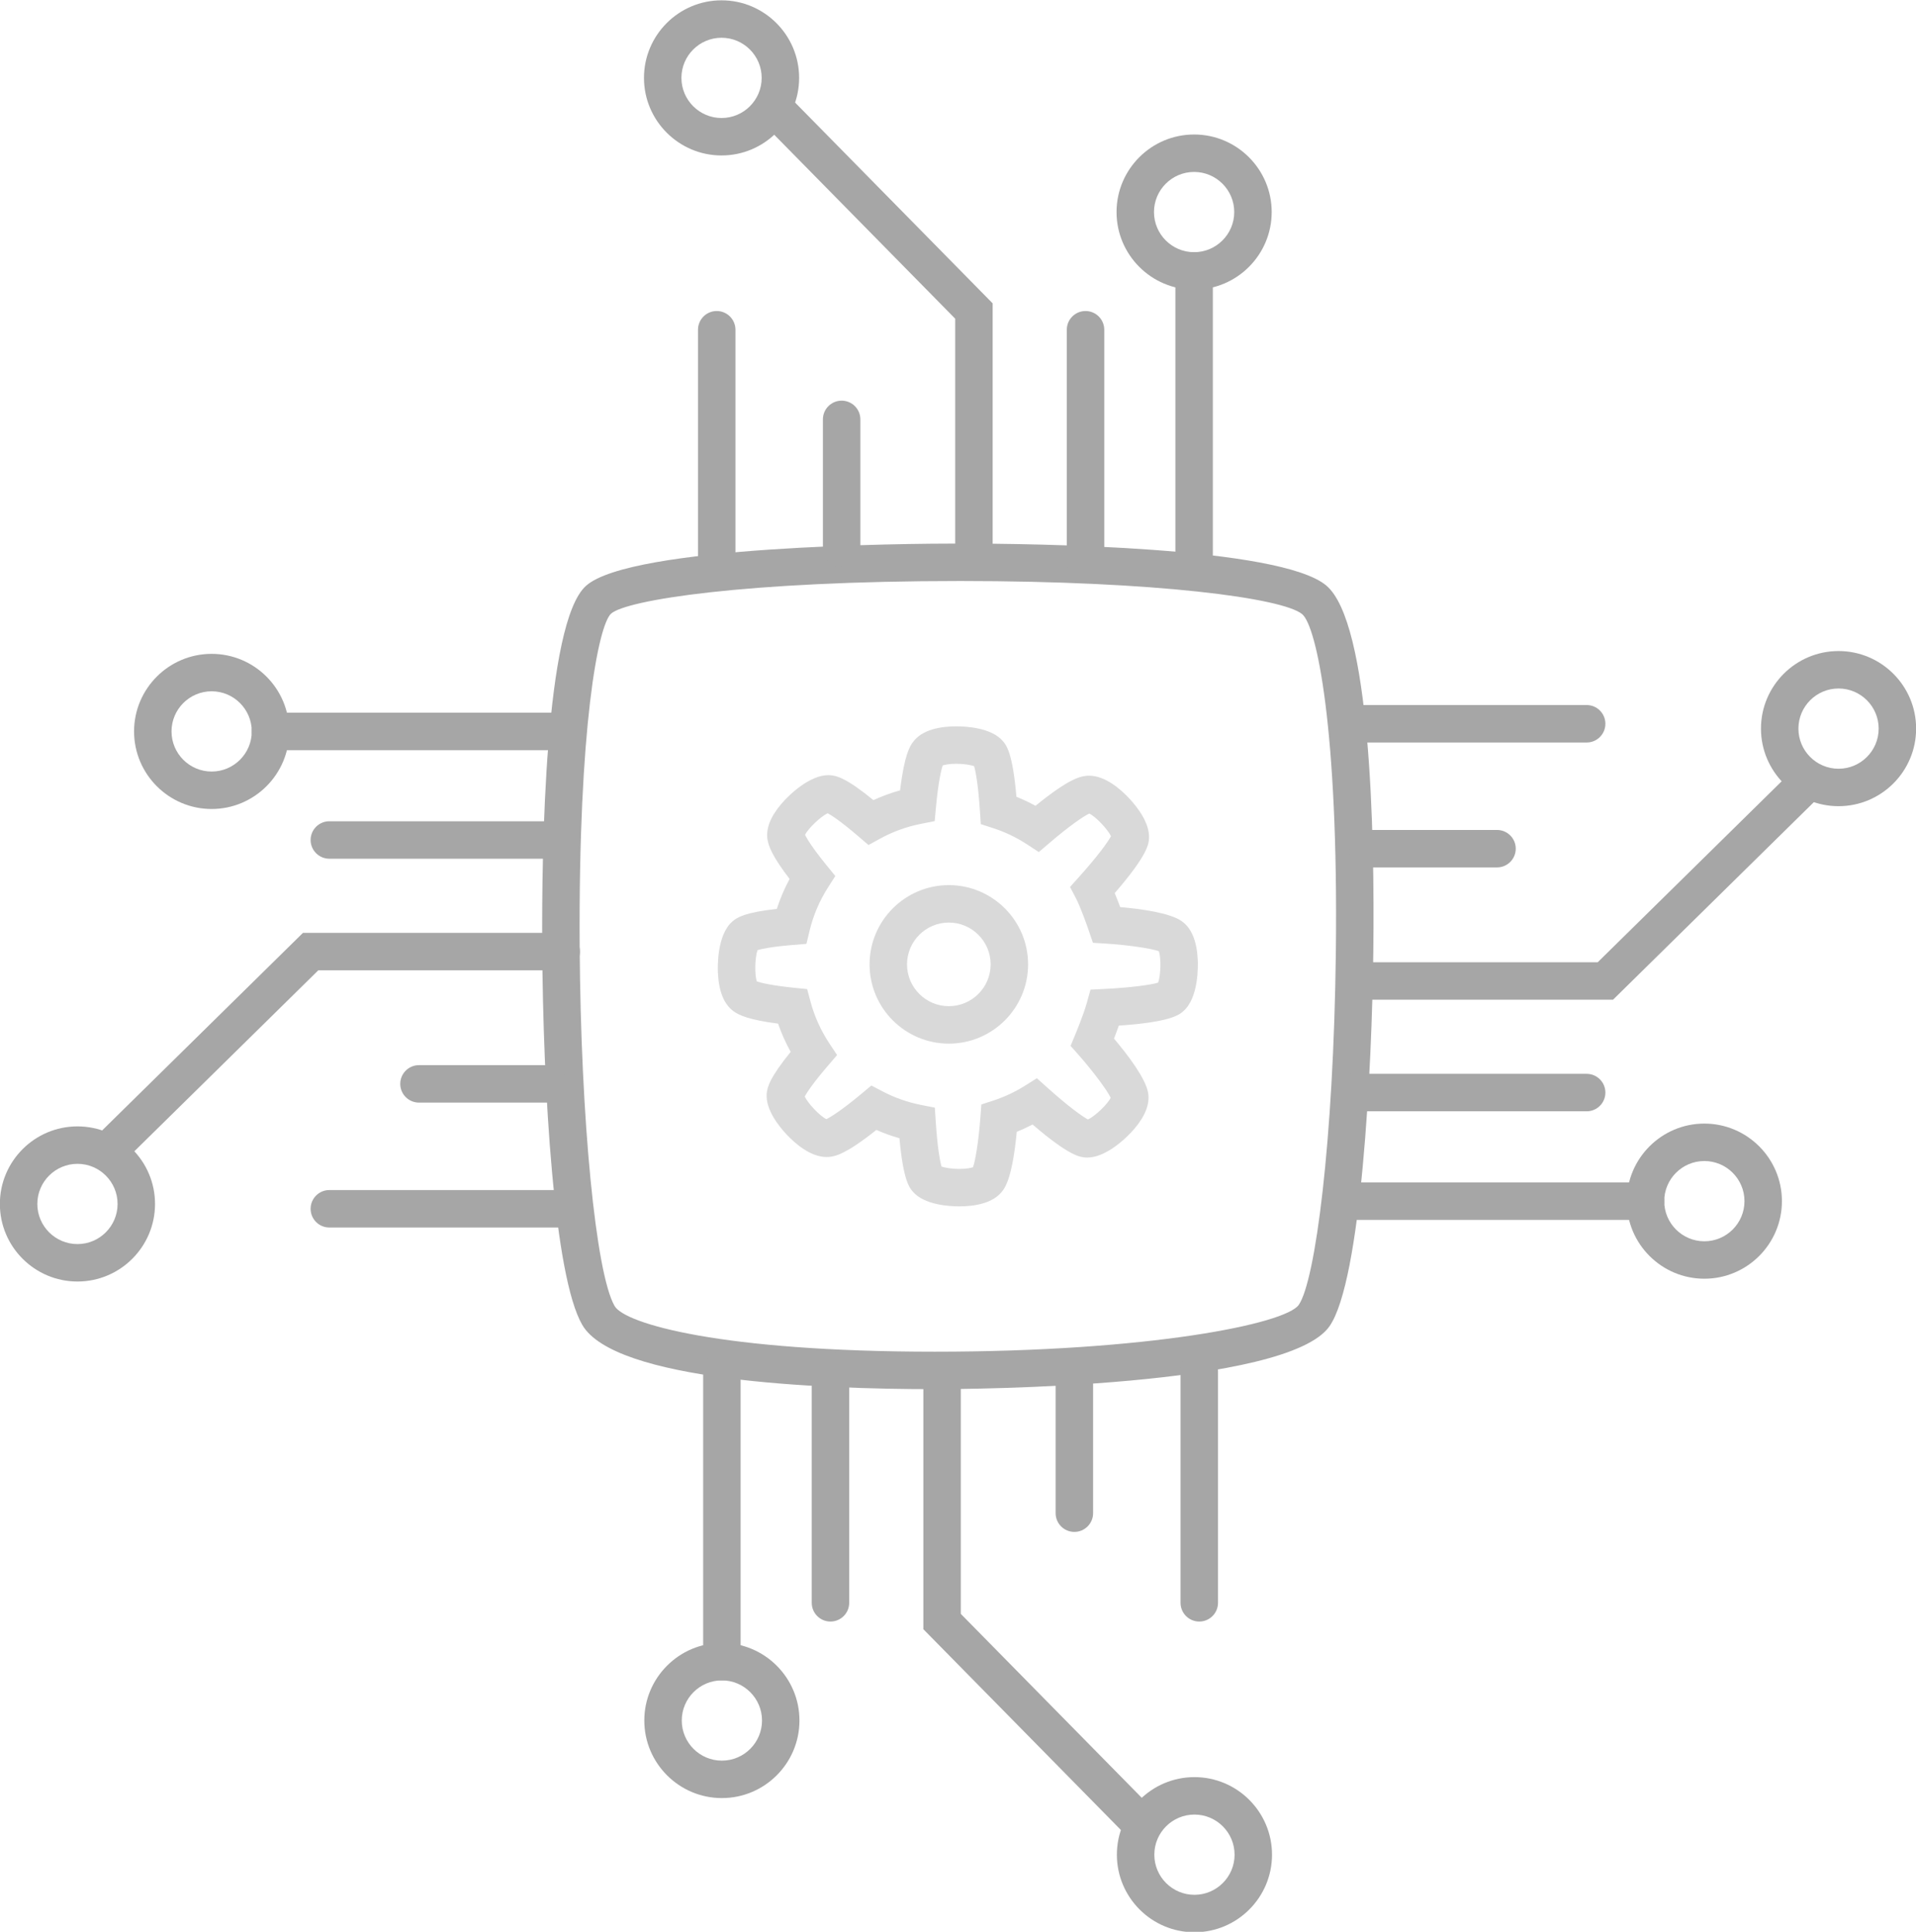 <?xml version="1.0" encoding="UTF-8" standalone="no"?><svg xmlns="http://www.w3.org/2000/svg" xmlns:xlink="http://www.w3.org/1999/xlink" fill="#000000" height="255.1" preserveAspectRatio="xMidYMid meet" version="1" viewBox="86.1 85.0 253.0 255.1" width="253" zoomAndPan="magnify"><g id="change1_1"><path d="M209.541,268.441c-15.544,0-42.262-1.103-46.554-8.483c-3.724-6.403-5.177-30.94-5.29-50.007 c-0.075-12.673,0.338-42.677,5.77-47.58c5.897-5.322,42.22-5.592,49.442-5.592c9.779,0,42.165,0.398,48.308,5.53 c5.851,4.887,6.41,32.433,6.222,48.418c-0.182,15.506-1.602,43.357-5.773,49.393 C256.077,268.208,214.287,268.441,209.541,268.441z M212.909,161.724c-28.517,0-44.142,2.524-46.128,4.317 c-1.694,1.59-4.316,14.938-4.138,43.983c0.14,22.763,2.125,43.16,4.619,47.446c1.354,2.329,14.03,6.024,42.279,6.024 c28.19,0,46.309-3.658,48.057-6.187c2.175-3.147,4.602-21.454,4.897-46.64c0.345-29.472-2.545-42.976-4.448-44.565 C255.504,163.981,238.821,161.724,212.909,161.724z" fill="#a6a6a6"/></g><g id="change1_2"><path d="M295.612,231.75h-30.618c-1.366,0-2.473-1.106-2.473-2.473c0-1.365,1.107-2.473,2.473-2.473h30.618 c1.366,0,2.473,1.107,2.473,2.473C298.084,230.643,296.978,231.75,295.612,231.75z" fill="#a6a6a6"/></g><g id="change1_3"><path d="M295.612,183.049h-30.618c-1.366,0-2.473-1.106-2.473-2.473c0-1.365,1.107-2.473,2.473-2.473h30.618 c1.366,0,2.473,1.107,2.473,2.473C298.084,181.943,296.978,183.049,295.612,183.049z" fill="#a6a6a6"/></g><g id="change1_4"><path d="M283.774,199.544H266.76c-1.366,0-2.473-1.107-2.473-2.473s1.107-2.473,2.473-2.473h17.015 c1.366,0,2.473,1.107,2.473,2.473S285.14,199.544,283.774,199.544z" fill="#a6a6a6"/></g><g id="change1_5"><path d="M299.097,217.011h-34.103c-1.366,0-2.473-1.106-2.473-2.472c0-1.366,1.107-2.473,2.473-2.473h32.079 l25.416-25.005c0.973-0.958,2.539-0.945,3.497,0.028c0.957,0.974,0.944,2.539-0.029,3.497L299.097,217.011z" fill="#a6a6a6"/></g><g id="change1_6"><path d="M303.383,246.087h-38.389c-1.366,0-2.473-1.106-2.473-2.473c0-1.365,1.107-2.473,2.473-2.473h38.389 c1.365,0,2.472,1.107,2.472,2.473C305.855,244.981,304.748,246.087,303.383,246.087z" fill="#a6a6a6"/></g><g id="change1_7"><path d="M311.153,253.858c-5.648,0-10.243-4.595-10.243-10.243c0-5.647,4.595-10.243,10.243-10.243 s10.243,4.596,10.243,10.243C321.396,249.263,316.801,253.858,311.153,253.858z M311.153,238.317 c-2.921,0-5.298,2.377-5.298,5.298c0,2.922,2.377,5.299,5.298,5.299c2.922,0,5.298-2.377,5.298-5.299 C316.452,240.694,314.075,238.317,311.153,238.317z" fill="#a6a6a6"/></g><g id="change1_8"><path d="M328.872,191.458c-5.648,0-10.243-4.596-10.243-10.243c0-5.648,4.595-10.243,10.243-10.243 c5.648,0,10.244,4.595,10.244,10.243C339.116,186.863,334.521,191.458,328.872,191.458z M328.872,175.917 c-2.921,0-5.298,2.377-5.298,5.299c0,2.921,2.376,5.298,5.298,5.298c2.922,0,5.298-2.377,5.298-5.298 C334.17,178.293,331.794,175.917,328.872,175.917z" fill="#a6a6a6"/></g><g id="change1_9"><path d="M229.44,161.635c-1.366,0-2.473-1.106-2.473-2.473v-30.618c0-1.365,1.107-2.473,2.473-2.473 s2.473,1.107,2.473,2.473v30.618C231.913,160.529,230.806,161.635,229.44,161.635z" fill="#a6a6a6"/></g><g id="change1_10"><path d="M180.74,161.635c-1.366,0-2.472-1.106-2.472-2.473v-30.618c0-1.365,1.106-2.473,2.472-2.473 s2.473,1.107,2.473,2.473v30.618C183.212,160.529,182.105,161.635,180.74,161.635z" fill="#a6a6a6"/></g><g id="change1_11"><path d="M197.235,159.87c-1.366,0-2.473-1.107-2.473-2.473v-17.015c0-1.365,1.107-2.473,2.473-2.473 s2.473,1.107,2.473,2.473v17.015C199.708,158.762,198.601,159.87,197.235,159.87z" fill="#a6a6a6"/></g><g id="change1_12"><path d="M214.703,161.635c-1.366,0-2.473-1.106-2.473-2.473v-32.078l-25.005-25.416 c-0.958-0.974-0.945-2.539,0.029-3.497c0.973-0.958,2.539-0.945,3.497,0.028l26.425,26.86v34.103 C217.175,160.529,216.068,161.635,214.703,161.635z" fill="#a6a6a6"/></g><g id="change1_13"><path d="M243.778,161.635c-1.365,0-2.472-1.106-2.472-2.473v-38.389c0-1.365,1.107-2.473,2.472-2.473 c1.366,0,2.473,1.107,2.473,2.473v38.389C246.25,160.529,245.144,161.635,243.778,161.635z" fill="#a6a6a6"/></g><g id="change1_14"><path d="M243.778,123.247c-5.648,0-10.243-4.596-10.243-10.243c0-5.648,4.595-10.243,10.243-10.243 c5.648,0,10.244,4.595,10.244,10.243C254.021,118.651,249.426,123.247,243.778,123.247z M243.778,107.705 c-2.921,0-5.298,2.377-5.298,5.299c0,2.921,2.376,5.298,5.298,5.298c2.922,0,5.298-2.377,5.298-5.298 C249.076,110.082,246.7,107.705,243.778,107.705z" fill="#a6a6a6"/></g><g id="change1_15"><path d="M181.378,105.528c-5.648,0-10.243-4.596-10.243-10.243c0-5.648,4.595-10.243,10.243-10.243 s10.243,4.595,10.243,10.243C191.621,100.932,187.026,105.528,181.378,105.528z M181.378,89.986 c-2.921,0-5.298,2.377-5.298,5.299c0,2.921,2.377,5.298,5.298,5.298c2.922,0,5.298-2.377,5.298-5.298 C186.676,92.363,184.3,89.986,181.378,89.986z" fill="#a6a6a6"/></g><g id="change1_16"><path d="M160.207,198.396h-30.618c-1.366,0-2.473-1.107-2.473-2.473c0-1.366,1.107-2.473,2.473-2.473h30.618 c1.366,0,2.473,1.106,2.473,2.473C162.679,197.289,161.572,198.396,160.207,198.396z" fill="#a6a6a6"/></g><g id="change1_17"><path d="M160.207,247.096h-30.618c-1.366,0-2.473-1.107-2.473-2.473c0-1.366,1.107-2.473,2.473-2.473h30.618 c1.366,0,2.473,1.106,2.473,2.473C162.679,245.989,161.572,247.096,160.207,247.096z" fill="#a6a6a6"/></g><g id="change1_18"><path d="M158.44,230.601h-17.015c-1.366,0-2.473-1.107-2.473-2.473s1.107-2.473,2.473-2.473h17.015 c1.366,0,2.473,1.107,2.473,2.473S159.806,230.601,158.44,230.601z" fill="#a6a6a6"/></g><g id="change1_19"><path d="M100.978,238.848c-0.639,0-1.278-0.246-1.763-0.738c-0.958-0.974-0.944-2.539,0.029-3.497l26.86-26.424 h34.103c1.366,0,2.473,1.106,2.473,2.472c0,1.366-1.107,2.473-2.473,2.473h-32.079l-25.416,25.005 C102.23,238.612,101.604,238.848,100.978,238.848z" fill="#a6a6a6"/></g><g id="change1_20"><path d="M160.207,184.058h-38.389c-1.366,0-2.472-1.107-2.472-2.473c0-1.366,1.106-2.473,2.472-2.473h38.389 c1.366,0,2.473,1.106,2.473,2.473C162.679,182.951,161.572,184.058,160.207,184.058z" fill="#a6a6a6"/></g><g id="change1_21"><path d="M114.047,191.829c-5.648,0-10.244-4.596-10.244-10.243c0-5.648,4.596-10.243,10.244-10.243 s10.243,4.595,10.243,10.243C124.29,187.233,119.695,191.829,114.047,191.829z M114.047,176.287 c-2.922,0-5.298,2.377-5.298,5.299c0,2.921,2.376,5.298,5.298,5.298c2.921,0,5.298-2.377,5.298-5.298 C119.345,178.664,116.968,176.287,114.047,176.287z" fill="#a6a6a6"/></g><g id="change1_22"><path d="M96.328,254.228c-5.648,0-10.244-4.595-10.244-10.243c0-5.647,4.595-10.243,10.244-10.243 c5.648,0,10.243,4.596,10.243,10.243C106.571,249.633,101.976,254.228,96.328,254.228z M96.328,238.687 c-2.922,0-5.298,2.377-5.298,5.298c0,2.922,2.376,5.299,5.298,5.299c2.921,0,5.298-2.377,5.298-5.299 C101.626,241.064,99.25,238.687,96.328,238.687z" fill="#a6a6a6"/></g><g id="change1_23"><path d="M195.76,299.128c-1.366,0-2.473-1.107-2.473-2.473v-30.618c0-1.366,1.107-2.473,2.473-2.473 s2.473,1.106,2.473,2.473v30.618C198.232,298.021,197.125,299.128,195.76,299.128z" fill="#a6a6a6"/></g><g id="change1_24"><path d="M244.46,299.128c-1.366,0-2.473-1.107-2.473-2.473v-30.618c0-1.366,1.107-2.473,2.473-2.473 s2.472,1.106,2.472,2.473v30.618C246.933,298.021,245.826,299.128,244.46,299.128z" fill="#a6a6a6"/></g><g id="change1_25"><path d="M227.965,287.291c-1.366,0-2.473-1.107-2.473-2.473v-17.015c0-1.365,1.107-2.473,2.473-2.473 s2.473,1.107,2.473,2.473v17.015C230.438,286.183,229.331,287.291,227.965,287.291z" fill="#a6a6a6"/></g><g id="change1_26"><path d="M236.213,327.739c-0.64,0-1.279-0.247-1.763-0.738l-26.425-26.86v-34.103 c0-1.366,1.106-2.473,2.472-2.473s2.473,1.106,2.473,2.473v32.078l25.005,25.416c0.958,0.974,0.945,2.539-0.029,3.497 C237.465,327.502,236.839,327.739,236.213,327.739z" fill="#a6a6a6"/></g><g id="change1_27"><path d="M181.422,306.899c-1.366,0-2.473-1.107-2.473-2.473v-38.389c0-1.366,1.107-2.473,2.473-2.473 c1.365,0,2.472,1.106,2.472,2.473v38.389C183.895,305.792,182.788,306.899,181.422,306.899z" fill="#a6a6a6"/></g><g id="change1_28"><path d="M181.422,322.44c-5.648,0-10.244-4.595-10.244-10.243c0-5.647,4.595-10.243,10.244-10.243 c5.648,0,10.243,4.596,10.243,10.243C191.666,317.845,187.07,322.44,181.422,322.44z M181.422,306.899 c-2.922,0-5.298,2.377-5.298,5.298c0,2.922,2.376,5.299,5.298,5.299c2.921,0,5.298-2.377,5.298-5.299 C186.72,309.276,184.344,306.899,181.422,306.899z" fill="#a6a6a6"/></g><g id="change1_29"><path d="M243.822,340.159c-5.648,0-10.243-4.595-10.243-10.243c0-5.647,4.595-10.243,10.243-10.243 s10.243,4.596,10.243,10.243C254.065,335.564,249.47,340.159,243.822,340.159z M243.822,324.618 c-2.922,0-5.298,2.377-5.298,5.298c0,2.922,2.376,5.299,5.298,5.299c2.921,0,5.298-2.377,5.298-5.299 C249.121,326.995,246.744,324.618,243.822,324.618z" fill="#a6a6a6"/></g><g id="change2_1"><path d="M211.389,222.815c-5.771,0-10.466-4.695-10.466-10.467c0-5.771,4.695-10.466,10.466-10.466 s10.466,4.695,10.466,10.466C221.855,218.12,217.16,222.815,211.389,222.815z M211.389,206.827 c-3.044,0-5.521,2.478-5.521,5.521c0,3.045,2.477,5.521,5.521,5.521s5.521-2.477,5.521-5.521 C216.91,209.304,214.433,206.827,211.389,206.827z" fill="#d9d9d9"/></g><g id="change2_2"><path d="M212.776,244.304c-1.336,0-4.607-0.187-6.119-1.919c-0.461-0.528-1.284-1.472-1.788-7.078 c-1.038-0.295-2.056-0.661-3.048-1.096c-4.009,3.195-5.349,3.423-5.951,3.524c-0.204,0.034-0.414,0.052-0.625,0.052 c-2.172,0-4.246-1.873-5.29-2.989c-1.038-1.11-2.757-3.278-2.619-5.321c0.061-0.892,0.38-2.136,3.17-5.576 c-0.662-1.193-1.218-2.439-1.665-3.728c-3.833-0.494-5.142-1.111-5.845-1.61c-1.268-0.9-1.973-2.597-2.096-5.043 c-0.042-0.827-0.145-5.045,1.901-6.831c0.655-0.571,1.718-1.207,5.875-1.667c0.44-1.366,1.003-2.689,1.686-3.956 c-2.29-2.985-2.768-4.324-2.911-5.163c-0.243-1.433,0.359-3.019,1.79-4.712c1.202-1.423,3.865-3.83,6.225-3.83 c0.083,0,0.164,0.002,0.243,0.008c0.906,0.062,2.173,0.391,5.722,3.289c1.138-0.522,2.314-0.955,3.521-1.291 c0.572-4.788,1.329-5.854,1.672-6.338c1.241-1.747,3.815-2.113,5.755-2.113c1.336,0,4.607,0.187,6.119,1.919 c0.471,0.539,1.314,1.507,1.814,7.381c0.862,0.348,1.704,0.747,2.521,1.194c4.382-3.575,5.862-3.826,6.452-3.926 c0.204-0.035,0.414-0.053,0.626-0.053c2.171,0,4.245,1.873,5.288,2.989c1.038,1.11,2.759,3.279,2.621,5.321 c-0.049,0.712-0.146,2.139-4.527,7.197c0.262,0.63,0.512,1.282,0.721,1.847c2.859,0.248,6.599,0.773,8.145,1.871 c1.269,0.9,1.974,2.597,2.097,5.043c0.041,0.827,0.145,5.045-1.902,6.831c-0.549,0.479-1.65,1.439-8.519,1.906 c-0.212,0.603-0.438,1.202-0.637,1.714c1.859,2.204,4.186,5.273,4.507,7.166c0.243,1.433-0.359,3.019-1.791,4.712 c-1.201,1.423-3.864,3.83-6.225,3.83c0,0,0,0,0,0c-0.082,0-0.164-0.003-0.243-0.008c-0.7-0.048-2.097-0.142-6.999-4.356 c-0.681,0.356-1.379,0.68-2.09,0.969c-0.568,5.956-1.502,7.271-1.826,7.727C217.291,243.937,214.717,244.304,212.776,244.304z M210.427,239.049c0.434,0.142,1.291,0.31,2.349,0.31c0.926,0,1.519-0.126,1.803-0.219c0.297-0.816,0.732-3.287,0.98-6.638 l0.123-1.654l1.577-0.514c1.463-0.478,2.869-1.136,4.177-1.958l1.578-0.992l1.388,1.244c2.769,2.482,4.589,3.789,5.36,4.204 c0.945-0.448,2.599-2.025,2.997-2.87c-0.43-0.943-2.327-3.502-4.268-5.696l-1.025-1.159l0.595-1.43 c0.011-0.026,1.125-2.707,1.558-4.271l0.477-1.722l1.785-0.088c3.545-0.175,6.169-0.539,7.148-0.837 c0.352-0.984,0.407-3.271,0.09-4.149c-0.972-0.363-4.122-0.831-7.046-1.01l-1.658-0.103l-0.533-1.573 c-0.274-0.811-1.113-3.158-1.697-4.281l-0.79-1.52l1.145-1.273c2.519-2.803,3.842-4.646,4.261-5.425 c-0.448-0.944-2.022-2.596-2.867-2.995c-0.67,0.314-2.483,1.508-5.253,3.88l-1.409,1.206l-1.552-1.014 c-1.406-0.92-2.925-1.646-4.513-2.158l-1.6-0.517l-0.108-1.678c-0.222-3.438-0.557-5.26-0.77-5.98 c-0.434-0.142-1.29-0.311-2.349-0.311c-0.921,0-1.514,0.125-1.799,0.218c-0.202,0.578-0.589,2.257-0.89,5.514l-0.17,1.842 l-1.814,0.357c-1.901,0.375-3.727,1.038-5.424,1.973l-1.501,0.826l-1.3-1.115c-2.416-2.071-3.607-2.824-4.09-3.085 c-0.942,0.449-2.581,2.011-2.987,2.856c0.195,0.403,0.849,1.575,2.864,4.05l1.129,1.386l-0.962,1.506 c-1.127,1.765-1.945,3.688-2.433,5.714l-0.418,1.737l-1.781,0.147c-2.892,0.239-4.172,0.529-4.675,0.68 c-0.349,0.985-0.403,3.256-0.09,4.138c0.529,0.185,2.041,0.544,4.943,0.838l1.697,0.172l0.442,1.647 c0.524,1.957,1.359,3.81,2.481,5.507l1.029,1.556l-1.213,1.416c-2.051,2.396-2.798,3.578-3.058,4.059 c0.45,0.944,2.019,2.59,2.863,2.99c0.556-0.266,2.061-1.204,4.668-3.383l1.269-1.061l1.464,0.768 c1.6,0.839,3.301,1.44,5.057,1.789l1.861,0.37l0.125,1.893C209.886,236.542,210.217,238.336,210.427,239.049z" fill="#d9d9d9"/></g></svg>